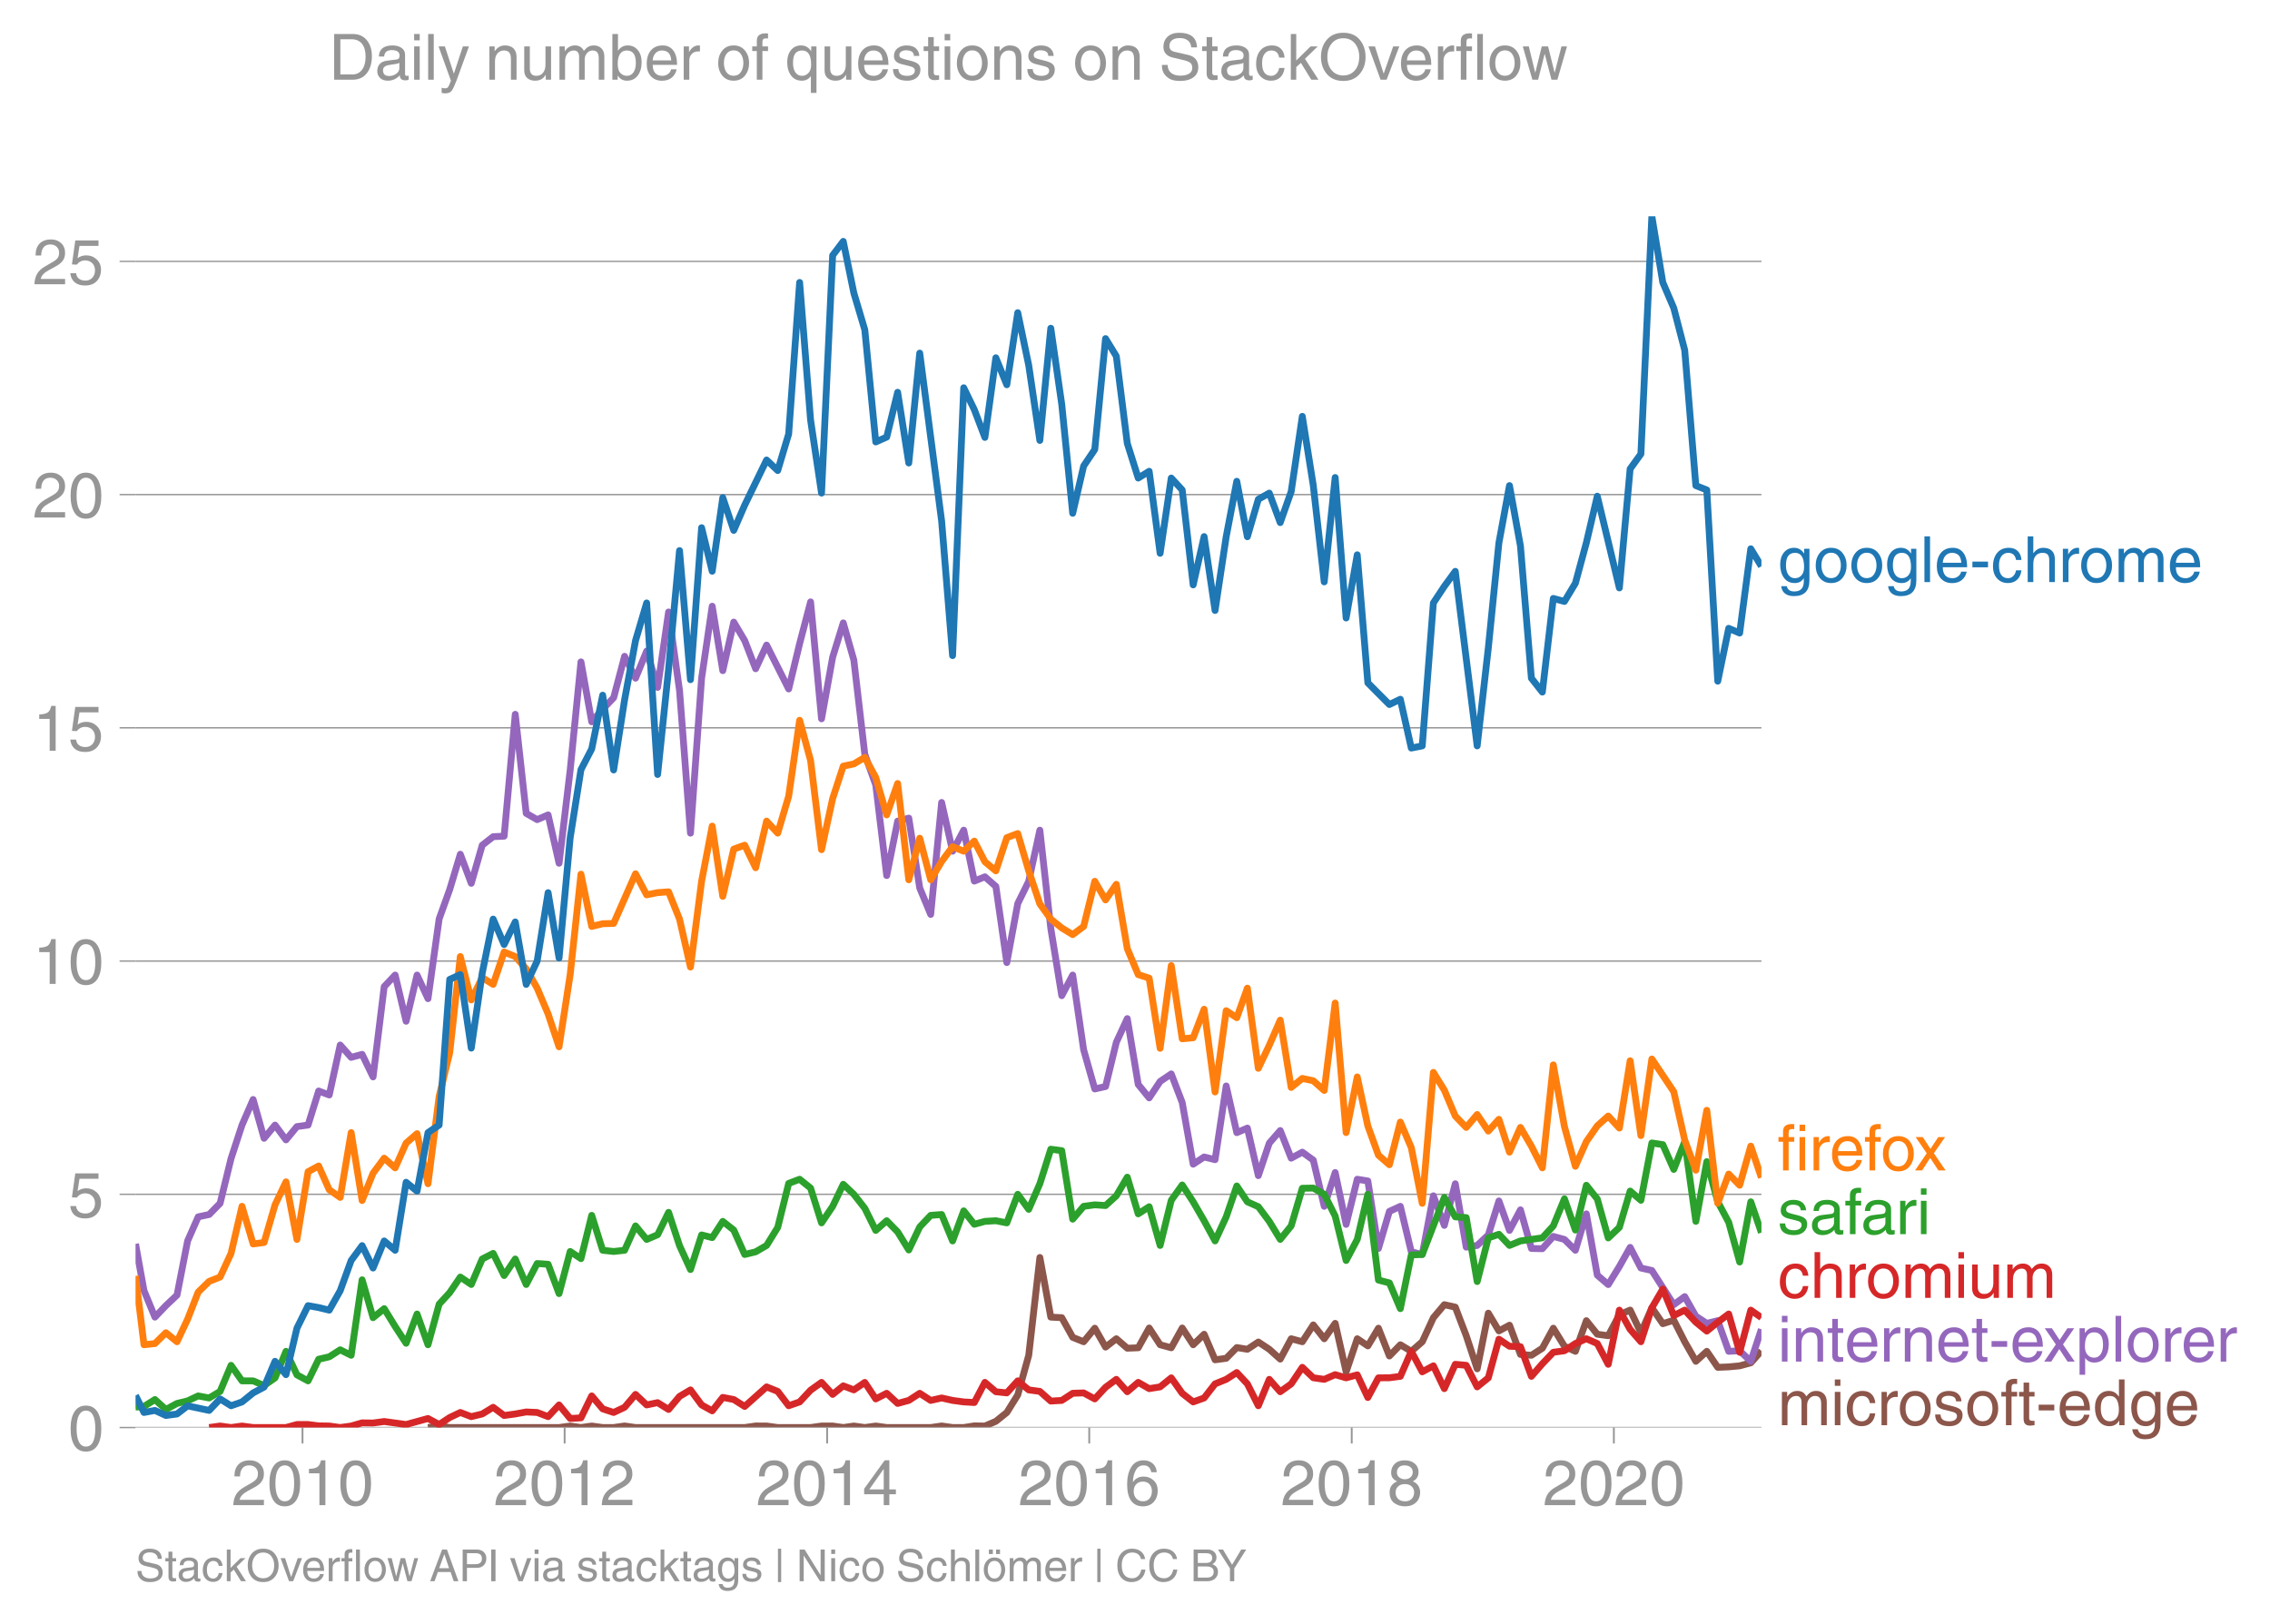 <svg height="475.651" viewBox="0 0 498.595 356.738" width="664.794" xmlns="http://www.w3.org/2000/svg" xmlns:xlink="http://www.w3.org/1999/xlink"><defs><style>*{stroke-linecap:butt;stroke-linejoin:round}</style></defs><g id="figure_1"><path d="M0 356.738h498.595V0H0z" fill="none" id="patch_1"/><g id="axes_1"><path d="M29.77 313.628h357.12V47.516H29.77z" fill="none" id="patch_2"/><path clip-path="url(#p3279dce0ff)" d="M94.01 313.628l2.445-.33 2.326.33h24.016l2.445-.33 2.366.33 2.364-.33 2.408.33h2.405l2.406-.341 2.405.341h23.976l2.406-.341 2.405.01 2.445.331H178.045l2.405-.33h2.445l2.327.33 2.325-.33 2.407.33 2.406-.33 2.405.33h9.663l2.404-.341 2.406.341h2.445l2.326-.366 2.325.036 2.407-1.036 2.406-1.94 2.405-3.868 2.406-8.694 2.445-21.488 2.405 13.102 2.408.121 2.403 4.32 2.406.97 2.445-2.976 2.366 4.15 2.364-1.835 2.408 2.082 2.405-.099 2.406-4.342 2.405 3.68 2.445.662 2.406-4.342 2.407 3.68 2.404-2.313 2.405 5.62 2.445-.33 2.327-2.362 2.325.378 2.407-1.598 2.405 1.598 2.406 2.16 2.405-4.474 2.445.66 2.406-3.702 2.407 3.042 2.404-3.383 2.405 10.656 2.445-7.273 2.327 1.57 2.325-3.885 2.407 6.105 2.406-2.468 2.405 1.443 2.406-2.104 2.445-5.29 2.405-2.854 2.407.54 2.404 6.292 2.406 7.262 2.445-12.231 2.326 3.896 2.325-1.252 2.407 6.425 2.406.187 2.405-1.554 2.406-4.397 2.445 3.968 2.405 1.112 2.408-6.732 2.403 2.975 2.406.33 2.445-4.628 2.366-1.003 2.364 4.97 2.408-5.477 2.405 3.494 2.406-.76 2.405 4.727 2.445 4.297 2.405-2.193 2.408 3.516 2.404-.1 2.405-.23 2.445-.662 2.327-2.621" fill="none" stroke="#8c564b" stroke-linecap="square" stroke-width="1.5" id="line2d_1"/><g id="matplotlib.axis_1"><g id="xtick_1"><g id="line2d_2"><defs><path d="M0 0v3.5" id="m7c43abe2b9" stroke="#969696" stroke-width=".4"/></defs><use x="66.445" xlink:href="#m7c43abe2b9" y="313.628" fill="#969696" stroke="#969696" stroke-width=".4"/></g><g transform="matrix(.14 0 0 -.14 50.874 330.678)" fill="#969696" id="text_1"><defs><path d="M4.39 45.125q0 12.39 6.391 18.781 6.406 6.407 17.938 6.407 9.656 0 15.812-5.86 6.157-5.86 6.157-15.14 0-7.22-3.547-12.188-3.532-4.953-10.422-8.703l-12.11-6.64Q13.922 15.921 12.5 8.296h38.188V0H2.593q.39 9.906 4.297 16.5 3.906 6.594 12.203 11.375l12.593 7.328q5.032 2.89 7.329 5.984 2.297 3.094 2.297 8.516 0 5.375-3.766 9.031-3.75 3.672-10.156 3.672-7.078 0-10.594-4.672-3.516-4.656-3.61-12.609z" id="HelveticaWorld-Regular-50"/><path d="M42.484 34.188q0 14.109-3.734 21.156-3.734 7.062-10.969 7.062-7.078 0-10.89-7.062-3.797-7.047-3.797-21.157 0-13.671 3.75-20.937Q20.609 6 27.78 6q7.235 0 10.969 7 3.734 7.016 3.734 21.188zm9.422 0q0-17.297-6.25-26.704-6.25-9.39-17.875-9.39-12.062 0-18.062 9.734-6 9.75-6 26.36 0 17.03 6.14 26.578 6.157 9.547 17.922 9.547 11.625 0 17.875-9.5t6.25-26.626z" id="HelveticaWorld-Regular-48"/><path d="M35.89 0h-9.374v49.906H10.109v6.985q8.594.28 12.782 2.75Q27.094 62.109 29 70.313h6.89z" id="HelveticaWorld-Regular-49"/></defs><use xlink:href="#HelveticaWorld-Regular-50"/><use x="55.615" xlink:href="#HelveticaWorld-Regular-48"/><use x="111.23" xlink:href="#HelveticaWorld-Regular-49"/><use x="166.846" xlink:href="#HelveticaWorld-Regular-48"/></g></g><g id="xtick_2"><use x="124.019" xlink:href="#m7c43abe2b9" y="313.628" fill="#969696" stroke="#969696" stroke-width=".4" id="line2d_3"/><g transform="matrix(.14 0 0 -.14 108.449 330.678)" fill="#969696" id="text_2"><use xlink:href="#HelveticaWorld-Regular-50"/><use x="55.615" xlink:href="#HelveticaWorld-Regular-48"/><use x="111.23" xlink:href="#HelveticaWorld-Regular-49"/><use x="166.846" xlink:href="#HelveticaWorld-Regular-50"/></g></g><g id="xtick_3"><use x="181.673" xlink:href="#m7c43abe2b9" y="313.628" fill="#969696" stroke="#969696" stroke-width=".4" id="line2d_4"/><g transform="matrix(.14 0 0 -.14 166.102 330.678)" fill="#969696" id="text_3"><defs><path d="M10.594 24.703h22.61v31.89h-.188zM42 17.093V0h-8.797v17.094H2.484v8.593L34.72 70.314H42v-45.61h10.297v-7.61z" id="HelveticaWorld-Regular-52"/></defs><use xlink:href="#HelveticaWorld-Regular-50"/><use x="55.615" xlink:href="#HelveticaWorld-Regular-48"/><use x="111.23" xlink:href="#HelveticaWorld-Regular-49"/><use x="166.846" xlink:href="#HelveticaWorld-Regular-52"/></g></g><g id="xtick_4"><use x="239.247" xlink:href="#m7c43abe2b9" y="313.628" fill="#969696" stroke="#969696" stroke-width=".4" id="line2d_5"/><g transform="matrix(.14 0 0 -.14 223.677 330.678)" fill="#969696" id="text_4"><defs><path d="M14.11 21.578q0-6.875 4.093-11.234Q22.313 6 28.906 6q6.297 0 10.032 4.438 3.734 4.453 3.734 11.687 0 6.297-3.688 10.547-3.687 4.25-10.468 4.25-6.594 0-10.5-4.156-3.907-4.157-3.907-11.188zM41.702 51.61q-.984 5.375-3.984 8.078-3 2.72-8.125 2.72-8.11 0-12.36-7.923-4.25-7.906-4.343-18.109l.203-.188q5.61 8.641 16.687 8.641 8.844 0 15.438-5.86 6.593-5.859 6.593-16.452 0-10.5-6.25-17.47-6.25-6.952-16.843-6.952-12.219 0-18.563 8.687-6.344 8.703-6.344 25.938 0 16.593 6.485 27.093 6.5 10.5 19.484 10.5 8.407 0 14.219-5.015 5.813-5 6.297-13.688z" id="HelveticaWorld-Regular-54"/></defs><use xlink:href="#HelveticaWorld-Regular-50"/><use x="55.615" xlink:href="#HelveticaWorld-Regular-48"/><use x="111.23" xlink:href="#HelveticaWorld-Regular-49"/><use x="166.846" xlink:href="#HelveticaWorld-Regular-54"/></g></g><g id="xtick_5"><use x="296.901" xlink:href="#m7c43abe2b9" y="313.628" fill="#969696" stroke="#969696" stroke-width=".4" id="line2d_6"/><g transform="matrix(.14 0 0 -.14 281.33 330.678)" fill="#969696" id="text_5"><defs><path d="M27.594 40.578q5.422 0 8.953 3.094 3.547 3.11 3.547 8.234 0 4.594-3.407 7.547-3.39 2.953-9.687 2.953-5.61 0-8.672-3.11-3.047-3.093-3.047-7.874 0-5.125 3.813-7.984 3.812-2.86 8.5-2.86zm.093-7.562q-6.78 0-10.64-3.766-3.86-3.766-3.86-9.234 0-6.297 3.907-10.157Q21 6 28.219 6q6.406 0 10.234 3.86 3.828 3.859 3.828 10.265 0 5.469-3.828 9.172-3.828 3.719-10.766 3.719zM49.22 52.203q0-10.594-9.032-14.797 6.204-2.781 8.86-7.36 2.656-4.562 2.656-9.733 0-10.016-6.453-16.125-6.438-6.094-17.375-6.094-9.563 0-16.813 5.25-7.25 5.25-7.25 17.062 0 11.922 11.907 16.907-9.516 3.796-9.516 13.671 0 8.297 5.64 13.813 5.641 5.516 15.641 5.516 10.016 0 15.875-5.204 5.86-5.203 5.86-12.906z" id="HelveticaWorld-Regular-56"/></defs><use xlink:href="#HelveticaWorld-Regular-50"/><use x="55.615" xlink:href="#HelveticaWorld-Regular-48"/><use x="111.23" xlink:href="#HelveticaWorld-Regular-49"/><use x="166.846" xlink:href="#HelveticaWorld-Regular-56"/></g></g><g id="xtick_6"><use x="354.475" xlink:href="#m7c43abe2b9" y="313.628" fill="#969696" stroke="#969696" stroke-width=".4" id="line2d_7"/><g transform="matrix(.14 0 0 -.14 338.905 330.678)" fill="#969696" id="text_6"><use xlink:href="#HelveticaWorld-Regular-50"/><use x="55.615" xlink:href="#HelveticaWorld-Regular-48"/><use x="111.23" xlink:href="#HelveticaWorld-Regular-50"/><use x="166.846" xlink:href="#HelveticaWorld-Regular-48"/></g></g></g><g id="matplotlib.axis_2"><g id="ytick_1"><path clip-path="url(#p3279dce0ff)" d="M29.77 313.628h357.12" fill="none" stroke="#969696" stroke-linecap="square" stroke-width=".3" id="line2d_8"/><g id="line2d_9"><defs><path d="M0 0h-3.5" id="m8cc32788b9" stroke="#969696" stroke-width=".3"/></defs><use x="29.771" xlink:href="#m8cc32788b9" y="313.628" fill="#969696" stroke="#969696" stroke-width=".3"/></g><use xlink:href="#HelveticaWorld-Regular-48" transform="matrix(.14 0 0 -.14 14.985 318.653)" fill="#969696" id="text_7"/></g><g id="ytick_2"><path clip-path="url(#p3279dce0ff)" d="M29.77 262.387h357.12" fill="none" stroke="#969696" stroke-linecap="square" stroke-width=".3" id="line2d_10"/><use x="29.771" xlink:href="#m8cc32788b9" y="262.387" fill="#969696" stroke="#969696" stroke-width=".3" id="line2d_11"/><g transform="matrix(.14 0 0 -.14 14.985 267.412)" fill="#969696" id="text_8"><defs><path d="M14.703 40.922q5.813 4.39 13.625 4.39 9.469 0 16.281-6.296 6.813-6.297 6.813-16.22 0-10.78-6.578-17.796-6.563-7-18.422-7-10.313 0-16.266 5.047Q4.203 8.109 3.22 17.39h9.094q.671-5.672 4.437-8.672 3.766-3 10.453-3 6.485 0 10.64 4.484Q42 14.703 42 21.688q0 7.125-4.36 11.421-4.343 4.297-11.218 4.297-7.813 0-13.047-6.687l-7.563.39 5.266 37.594h36.438v-8.5H17.672z" id="HelveticaWorld-Regular-53"/></defs><use xlink:href="#HelveticaWorld-Regular-53"/></g></g><g id="ytick_3"><path clip-path="url(#p3279dce0ff)" d="M29.77 211.146h357.12" fill="none" stroke="#969696" stroke-linecap="square" stroke-width=".3" id="line2d_12"/><use x="29.771" xlink:href="#m8cc32788b9" y="211.146" fill="#969696" stroke="#969696" stroke-width=".3" id="line2d_13"/><g transform="matrix(.14 0 0 -.14 7.2 216.17)" fill="#969696" id="text_9"><use xlink:href="#HelveticaWorld-Regular-49"/><use x="55.615" xlink:href="#HelveticaWorld-Regular-48"/></g></g><g id="ytick_4"><path clip-path="url(#p3279dce0ff)" d="M29.77 159.905h357.12" fill="none" stroke="#969696" stroke-linecap="square" stroke-width=".3" id="line2d_14"/><use x="29.771" xlink:href="#m8cc32788b9" y="159.905" fill="#969696" stroke="#969696" stroke-width=".3" id="line2d_15"/><g transform="matrix(.14 0 0 -.14 7.2 164.93)" fill="#969696" id="text_10"><use xlink:href="#HelveticaWorld-Regular-49"/><use x="55.615" xlink:href="#HelveticaWorld-Regular-53"/></g></g><g id="ytick_5"><path clip-path="url(#p3279dce0ff)" d="M29.77 108.664h357.12" fill="none" stroke="#969696" stroke-linecap="square" stroke-width=".3" id="line2d_16"/><use x="29.771" xlink:href="#m8cc32788b9" y="108.664" fill="#969696" stroke="#969696" stroke-width=".3" id="line2d_17"/><g transform="matrix(.14 0 0 -.14 7.2 113.689)" fill="#969696" id="text_11"><use xlink:href="#HelveticaWorld-Regular-50"/><use x="55.615" xlink:href="#HelveticaWorld-Regular-48"/></g></g><g id="ytick_6"><path clip-path="url(#p3279dce0ff)" d="M29.77 57.423h357.12" fill="none" stroke="#969696" stroke-linecap="square" stroke-width=".3" id="line2d_18"/><use x="29.771" xlink:href="#m8cc32788b9" y="57.423" fill="#969696" stroke="#969696" stroke-width=".3" id="line2d_19"/><g transform="matrix(.14 0 0 -.14 7.2 62.448)" fill="#969696" id="text_12"><use xlink:href="#HelveticaWorld-Regular-50"/><use x="55.615" xlink:href="#HelveticaWorld-Regular-53"/></g></g></g><path clip-path="url(#p3279dce0ff)" d="M29.77 273.276l1.856 10.269 2.404 5.83 2.405-2.524 2.445-2.314 2.327-11.902 2.325-5.289 2.407-.518 2.405-2.457 2.406-9.84 2.405-7.35 2.445-5.62 2.406 8.528 2.407-2.909 2.404 3.25 2.405-2.92 2.445-.33 2.327-7.485 2.325.873 2.407-10.975 2.406 2.71 2.405-.66 2.406 4.958 2.445-19.835 2.405-2.545L89.2 224.37l2.404-10.15 2.406 5.19 2.445-17.52 2.326-6.482 2.325-7.734 2.407 6.392 2.406-8.375 2.405-1.873 2.406-.11 2.445-26.778 2.405 21.763 2.408 1.378 2.403-1.036 2.406 10.623 2.445-20.497 2.366-23.745 2.364 13.167 2.408-2.777 2.405-2.513 2.406-9.102 2.405 4.805 2.445-5.951 2.406 7.978 2.407-16.573 2.404 17.256 2.405 31.34 2.445-34.05 2.327-15.81 2.325 14.157 2.407-10.667 2.405 4.055 2.406 6.193 2.405-5.201 4.85 9.642 2.408-9.973 2.404-9.157 2.405 25.686 2.445-13.554 2.327-7.52 2.325 8.182 2.407 20.683 2.406 6.755 2.405 19.89 2.406-11.956 2.445-.66 2.405 15.35 2.407 5.807 2.404-24.596 2.406 10.711 2.445-4.628 2.326 11.193 2.325-.945 2.407 2.116 2.406 16.728 2.405-12.97 2.406-4.882 2.445-11.24 2.405 21.587 2.408 14.778 2.403-4.53 2.406 16.43 2.445 8.596 2.366-.536 2.364-9.712 2.408-5.212 2.405 14.468 2.406 2.954 2.405-3.615 2.445-1.653 2.406 6.292 2.407 13.543 2.404-1.586 2.405.595 2.445-16.2 2.327 10.26 2.325-1.003 2.407 10.447 2.405-7.14 2.406-2.767 2.405 6.072 2.445-1.322 2.406 1.74 2.407 10.16 2.404-7.426 2.405 11.394 2.445-9.918 2.327.378 2.325 14.83 2.407-8.144 2.406-1.113 2.405 9.995 2.406.584 2.445-12.893 2.405 6.501 2.407-9.146 2.404 13.929 2.406-.375 2.445-2.314 2.326-7.462 2.325 6.47 2.407-4.518 2.406 8.485 2.405.055 2.406-2.7 2.445.662 2.405 2.38 2.408-8 2.403 13.466 2.406 2.071 2.445-3.967 2.366-4.206 2.364 4.537 2.408.54 4.81 7.515 2.406-1.774 2.445 4.298 2.405 1.576 2.408-.584 2.404 6.732 2.405-.12 2.445 2.313 2.327-7.048h0" fill="none" stroke="#9467bd" stroke-linecap="square" stroke-width="1.5" id="line2d_20"/><path clip-path="url(#p3279dce0ff)" d="M45.939 313.628l2.405-.33 2.406.33 2.405-.33 2.445.33h7.217l2.405-.66h2.445l2.327.294 2.325.036 2.407.33 2.406-.33 2.405-.695 2.406.033 2.445-.33 4.812.661 4.81-1.322 2.445 1.322 2.326-1.535 2.325-1.11 2.407.915 2.406-.584 2.405-1.466 2.406 1.797 2.445-.331 2.405-.44 2.408.11 2.403.914 2.406-2.568 2.445 2.976 2.366-.137 2.364-4.822 2.408 2.843 2.405.793 2.406-1.135 2.405-2.832 2.445 2.314 2.406-.506 2.407 1.498 2.404-2.865 2.405-1.432 2.445 3.305 2.327 1.3 2.325-2.953 2.407.463 2.405 1.521 4.811-4.298 2.445.992 2.406 3.152 2.407-.838 2.404-2.578 2.405-1.72 2.445 2.645 2.327-1.877 2.325.886 2.407-1.642 2.406 3.625 2.405-1.234 2.406 2.226 2.445-.661 2.405-1.565 2.407 1.565 2.404-.54 2.406.54 2.445.33 2.326.13 2.325-4.427 2.407 2.06 2.406.254 2.405-2.645 2.406 1.984 2.445.33 2.405 2.127 2.408-.143 2.403-1.565 2.406-.088 2.445 1.322 2.366-2.553 2.364-1.745 2.408 2.722 2.405-2.06 2.406 1.377 2.405-.386 2.445-1.983 2.406 3.394 2.407 1.895 2.404-.87 2.405-3.097 2.445-.992 2.327-1.499 2.325 2.491 2.407 4.805 2.405-5.797 2.406 2.722 2.405-1.73 2.445-3.636 2.406 2.292 2.407.352 2.404-1.035 2.405.705 2.445-.661 2.327 4.982 2.325-4.321 2.407-.022 2.406-.309 2.405-5.499 2.406 4.508 2.445-1.323 2.405 5.014 2.407-5.344 2.404.22 2.406 4.738 2.445-1.983 2.326-8.49 2.325 1.548 2.407.088 2.406 6.523 2.405-2.766 2.406-2.523 2.445-.33 2.405-1.588 2.408-1.057 2.403 1.057 2.406 4.563 2.445-11.902 2.366 4.23 2.364 2.713 2.408-7.46 2.405-4.11 2.406 5.818 2.405-1.19 2.445 2.644 2.405 1.962 2.408-1.962 2.404-1.796 2.405 8.408 2.445-9.257 2.327 1.63h0" fill="none" stroke="#d62728" stroke-linecap="square" stroke-width="1.5" id="line2d_21"/><g transform="matrix(.14 0 0 -.14 390.462 127.886)" fill="#1f77b4" id="text_13"><defs><path d="M12.984 26.313q0-9.61 3.813-14.907Q20.609 6.11 27.094 6.11q6.312 0 10.312 4.579 4 4.593 4 13 0 11.03-3.5 16.625-3.484 5.593-10.61 5.593-7.171 0-10.75-4.765-3.562-4.766-3.562-14.828zM49.812 2.983q0-12.609-6.062-18.797-6.047-6.203-18.266-6.203-8.78 0-13.984 4.047Q6.297-13.922 5.516-6.39h8.796q.672-3.812 3.532-6.062 2.86-2.25 8.281-2.25 7.375 0 11.125 3.969 3.766 3.953 3.766 12.828v3.719h-.188q-4.937-7.329-13.922-7.329-11.187 0-17.093 8.25-5.907 8.25-5.907 20.953 0 11.625 5.953 18.875 5.97 7.25 15.829 7.25 9.906 0 15.625-8.89h.187v7.375h8.313z" id="HelveticaWorld-Regular-103"/><path d="M12.703 26.219q0-8.735 3.953-14.375 3.953-5.64 11.219-5.64 7.531 0 11.438 5.905 3.906 5.907 3.906 14.11 0 8.297-3.907 14.078-3.906 5.797-11.437 5.797-6.969 0-11.078-5.453-4.094-5.438-4.094-14.422zm-8.984 0q0 11.672 6.484 19.625 6.5 7.968 17.672 7.968 11.438 0 17.875-8.062 6.453-8.047 6.453-19.531 0-11.516-6.406-19.625-6.39-8.11-17.922-8.11-11.078 0-17.625 7.86-6.531 7.86-6.531 19.875z" id="HelveticaWorld-Regular-111"/><path d="M15.375 0H6.594v71.781h8.781z" id="HelveticaWorld-Regular-108"/><path d="M42.484 30.328q-.687 8.485-4.5 12.031-3.797 3.547-10.109 3.547-6.39 0-10.328-4.5-3.922-4.484-4.172-11.078zm8.391-13.922q-1.453-8.11-7.953-13.422-5.719-4.5-15.047-4.593-10.984.093-17.438 7.203Q4 12.704 4 24.704q0 13.78 6.64 21.437 6.641 7.672 18.47 7.672 10.593 0 16.546-7.922 5.953-7.907 5.953-22.594H13.375q0-8.203 3.813-12.703Q21 6.109 28.608 6.109q5.375 0 9.235 3.235 3.86 3.25 4.25 7.062z" id="HelveticaWorld-Regular-101"/><path d="M28.906 23.188H4.391v8.984h24.515z" id="HelveticaWorld-Regular-45"/><path d="M39.594 34.719q-1.89 11.187-12.39 11.187-6.5 0-10.454-5.203-3.953-5.203-3.953-14.484 0-10.11 3.656-15.11 3.672-5 10.64-5 4.688 0 8.11 3.438 3.422 3.437 4.39 8.953h8.5q-1.312-9.703-6.859-14.86-5.547-5.156-14.328-5.156-10.297 0-16.89 7.047-6.594 7.063-6.594 19.172 0 13.281 6.594 21.188 6.593 7.922 18.5 7.922 8.687 0 13.843-5.204 5.157-5.203 5.735-13.89z" id="HelveticaWorld-Regular-99"/><path d="M49.219 0h-8.844v34.188q0 6.296-2.438 9-2.437 2.718-7.953 2.718-6.797 0-10.703-4.406-3.906-4.39-3.906-12.984V0H6.594v71.781h8.781V45.312h.203q6 8.5 15.328 8.5 8.594 0 13.453-4.5 4.86-4.484 4.86-13.718z" id="HelveticaWorld-Regular-104"/><path d="M15.375 0H6.594v52.297h8.297v-8.688h.203q5.703 10.203 14.687 10.203 1.422 0 2.297-.296V44.39h-3.266q-5.906 0-9.671-4.016-3.766-4-3.766-9.953z" id="HelveticaWorld-Regular-114"/><path d="M6.594 52.297h8.297v-7.375h.203q5.906 8.89 15.812 8.89 9.813 0 13.922-8.5 3.75 4.594 7.266 6.547 3.515 1.953 8.703 1.953 6.781 0 11.484-4.453Q77 44.922 77 36.187V0h-8.781v33.797q0 6.094-2.297 9.094-2.297 3.015-7.422 3.015-5.172 0-8.75-4.203-3.563-4.203-3.563-9.812V0h-8.78v36.188q0 4.53-2.11 7.124-2.094 2.594-6.094 2.594-6.297 0-10.062-4.687-3.766-4.688-3.766-12.703V0H6.594z" id="HelveticaWorld-Regular-109"/></defs><use xlink:href="#HelveticaWorld-Regular-103"/><use x="55.908" xlink:href="#HelveticaWorld-Regular-111"/><use x="111.816" xlink:href="#HelveticaWorld-Regular-111"/><use x="167.725" xlink:href="#HelveticaWorld-Regular-103"/><use x="223.633" xlink:href="#HelveticaWorld-Regular-108"/><use x="245.654" xlink:href="#HelveticaWorld-Regular-101"/><use x="301.074" xlink:href="#HelveticaWorld-Regular-45"/><use x="334.375" xlink:href="#HelveticaWorld-Regular-99"/><use x="385.645" xlink:href="#HelveticaWorld-Regular-104"/><use x="440.82" xlink:href="#HelveticaWorld-Regular-114"/><use x="472.389" xlink:href="#HelveticaWorld-Regular-111"/><use x="528.297" xlink:href="#HelveticaWorld-Regular-109"/><use x="611.305" xlink:href="#HelveticaWorld-Regular-101"/></g><g transform="matrix(.14 0 0 -.14 390.462 257.141)" fill="#ff7f0e" id="text_14"><defs><path d="M17.188 45.016V0H8.405v45.016H1.22v7.28h7.187v8.985q0 5.907 3.578 8.703 3.594 2.813 10.032 2.813 2.203 0 3.968-.188v-7.906q-1.562.188-3.578.188-2.922 0-4.078-1.438-1.14-1.437-1.14-4.656v-6.5h8.796v-7.281z" id="HelveticaWorld-Regular-102"/><path d="M6.594 61.813v9.968h8.781v-9.969zM15.375 0H6.594v52.297h8.781z" id="HelveticaWorld-Regular-105"/><path d="M49.031 0H37.703l-12.89 19.672L12.203 0H1.125l18.266 26.906L2 52.296h11.188l12.109-18.405L37.5 52.297h10.688l-17.579-25.39z" id="HelveticaWorld-Regular-120"/></defs><use xlink:href="#HelveticaWorld-Regular-102"/><use x="27.686" xlink:href="#HelveticaWorld-Regular-105"/><use x="49.707" xlink:href="#HelveticaWorld-Regular-114"/><use x="81.275" xlink:href="#HelveticaWorld-Regular-101"/><use x="135.695" xlink:href="#HelveticaWorld-Regular-102"/><use x="161.381" xlink:href="#HelveticaWorld-Regular-111"/><use x="214.414" xlink:href="#HelveticaWorld-Regular-120"/></g><g transform="matrix(.14 0 0 -.14 390.462 271.141)" fill="#2ca02c" id="text_15"><defs><path d="M36.078 37.406q-.187 4.688-3.344 6.735-3.14 2.047-9.047 2.047-4.296 0-7.359-1.907-3.047-1.89-3.047-5.468 0-2.829 1.797-4.172 1.813-1.344 7.828-2.86l8.688-2.187q7.906-2 11.297-5.11 3.406-3.093 3.406-8.656 0-7.719-5.64-12.531-5.641-4.813-15.063-4.813-11 0-16.64 4.563-5.626 4.578-5.735 13.75h8.5q.203-5.422 3.594-8.063 3.39-2.625 10.171-2.625 5.516 0 8.766 2.188 3.25 2.203 3.25 6.11 0 2.78-2.11 4.437-2.093 1.672-8.296 3.078l-10.203 2.5q-6.203 1.562-9.157 4.656-2.953 3.094-2.953 8.031 0 7.72 5.516 12.203 5.531 4.5 14.406 4.5 9.485 0 14.531-4.624 5.047-4.61 5.344-11.782z" id="HelveticaWorld-Regular-115"/><path d="M38.375 26.703q-.969-1.015-3.828-1.656-2.86-.625-10.672-1.656-5.766-.688-8.469-2.844-2.703-2.14-2.703-5.656 0-4.297 2.281-6.688 2.297-2.39 7.329-2.39 6.296 0 11.171 3.578 4.891 3.593 4.891 8.718zM6.203 36.375q.297 8.844 5.734 13.14 5.454 4.297 15.844 4.297 8.297 0 13.907-3.765 5.624-3.75 5.624-10.844V9.078Q47.313 6 50.094 6q1.125 0 2.89.39V0Q50.594-.984 48-.984q-4.5 0-6.703 1.921-2.188 1.938-2.281 6.047-7.516-8.5-18.891-8.5-7.422 0-11.922 4.204Q3.72 6.89 3.72 13.624q0 6.89 3.906 11.125Q11.531 29 19 29.89l15.516 1.891q4.203.64 4.203 6.203 0 4.11-3.047 6.297-3.047 2.203-9.25 2.203-5.516 0-8.485-2.437-2.953-2.438-3.53-7.672z" id="HelveticaWorld-Regular-97"/></defs><use xlink:href="#HelveticaWorld-Regular-115"/><use x="50" xlink:href="#HelveticaWorld-Regular-97"/><use x="104.932" xlink:href="#HelveticaWorld-Regular-102"/><use x="130.617" xlink:href="#HelveticaWorld-Regular-97"/><use x="185.549" xlink:href="#HelveticaWorld-Regular-114"/><use x="218.117" xlink:href="#HelveticaWorld-Regular-105"/></g><g transform="matrix(.14 0 0 -.14 390.462 285.141)" fill="#d62728" id="text_16"><defs><path d="M6.11 52.297h8.78V17.578q0-5.765 2.61-8.625Q20.125 6.11 25 6.11q6.781 0 10.594 4.797 3.812 4.813 3.812 12.578v28.813h8.782V0H39.89v7.625l-.188.188q-4.984-9.329-16.61-9.329-7.515 0-12.25 4.094Q6.11 6.688 6.11 14.703z" id="HelveticaWorld-Regular-117"/></defs><use xlink:href="#HelveticaWorld-Regular-99"/><use x="51.27" xlink:href="#HelveticaWorld-Regular-104"/><use x="106.445" xlink:href="#HelveticaWorld-Regular-114"/><use x="138.014" xlink:href="#HelveticaWorld-Regular-111"/><use x="193.922" xlink:href="#HelveticaWorld-Regular-109"/><use x="276.93" xlink:href="#HelveticaWorld-Regular-105"/><use x="298.951" xlink:href="#HelveticaWorld-Regular-117"/><use x="353.736" xlink:href="#HelveticaWorld-Regular-109"/></g><g transform="matrix(.14 0 0 -.14 390.462 299.141)" fill="#9467bd" id="text_17"><defs><path d="M49.219 0h-8.844v32.172q0 7.422-2.594 10.578-2.578 3.156-8.578 3.156-5.906 0-9.875-4.5-3.953-4.484-3.953-12.89V0H6.594v52.297h8.297v-7.375h.203q6.203 8.89 15.812 8.89 8.89 0 13.594-4.718 4.719-4.703 4.719-13.5z" id="HelveticaWorld-Regular-110"/><path d="M17.188 45.016V10.984q0-2 1.093-3.046 1.11-1.047 3.938-1.047h3.375V0Q20.797-.688 19-.688q-5.516 0-8.063 2.641-2.53 2.64-2.53 8.547v34.516H1.311v7.28h7.094v14.595h8.781V52.297h8.407v-7.281z" id="HelveticaWorld-Regular-116"/><path d="M14.984 23.688q0-8.407 4.094-13 4.11-4.579 10.219-4.579 6.687 0 10.39 5.438 3.72 5.453 3.72 14.765 0 10.22-3.563 14.907-3.563 4.687-10.735 4.687-6.984 0-10.562-5.5-3.563-5.5-3.563-16.718zm-8.39 28.609h8.297v-7.375h.203q5.61 8.89 15.625 8.89 10.11 0 15.937-7.359 5.828-7.344 5.828-18.766 0-12.796-5.953-21Q40.578-1.515 29.5-1.515q-9.094 0-13.922 7.032h-.203v-26.22H6.594z" id="HelveticaWorld-Regular-112"/></defs><use xlink:href="#HelveticaWorld-Regular-105"/><use x="22.021" xlink:href="#HelveticaWorld-Regular-110"/><use x="77.197" xlink:href="#HelveticaWorld-Regular-116"/><use x="104.883" xlink:href="#HelveticaWorld-Regular-101"/><use x="160.303" xlink:href="#HelveticaWorld-Regular-114"/><use x="192.871" xlink:href="#HelveticaWorld-Regular-110"/><use x="248.047" xlink:href="#HelveticaWorld-Regular-101"/><use x="303.467" xlink:href="#HelveticaWorld-Regular-116"/><use x="331.152" xlink:href="#HelveticaWorld-Regular-45"/><use x="364.453" xlink:href="#HelveticaWorld-Regular-101"/><use x="416.998" xlink:href="#HelveticaWorld-Regular-120"/><use x="466.998" xlink:href="#HelveticaWorld-Regular-112"/><use x="523.492" xlink:href="#HelveticaWorld-Regular-108"/><use x="545.514" xlink:href="#HelveticaWorld-Regular-111"/><use x="601.422" xlink:href="#HelveticaWorld-Regular-114"/><use x="632.99" xlink:href="#HelveticaWorld-Regular-101"/><use x="688.41" xlink:href="#HelveticaWorld-Regular-114"/></g><g transform="matrix(.14 0 0 -.14 390.462 313.12)" fill="#8c564b" id="text_18"><defs><path d="M13.094 26.313q0-9.704 3.844-14.954 3.859-5.25 10.265-5.25 6.094 0 10.188 4.485 4.109 4.5 4.109 13.094 0 11.03-3.5 16.625-3.484 5.593-10.61 5.593-6.78 0-10.546-4.453-3.75-4.437-3.75-15.14zM50.39 0h-8.297v7.172h-.203q-4.97-8.688-15.078-8.688-10.891 0-16.86 8.297Q4 15.094 4 27.688q0 11.625 5.906 18.875 5.922 7.25 15.875 7.25 9.813 0 15.625-8.891l.203.594V71.78h8.782z" id="HelveticaWorld-Regular-100"/></defs><use xlink:href="#HelveticaWorld-Regular-109"/><use x="83.008" xlink:href="#HelveticaWorld-Regular-105"/><use x="105.029" xlink:href="#HelveticaWorld-Regular-99"/><use x="156.299" xlink:href="#HelveticaWorld-Regular-114"/><use x="187.867" xlink:href="#HelveticaWorld-Regular-111"/><use x="243.775" xlink:href="#HelveticaWorld-Regular-115"/><use x="293.775" xlink:href="#HelveticaWorld-Regular-111"/><use x="349.684" xlink:href="#HelveticaWorld-Regular-102"/><use x="377.369" xlink:href="#HelveticaWorld-Regular-116"/><use x="405.055" xlink:href="#HelveticaWorld-Regular-45"/><use x="438.355" xlink:href="#HelveticaWorld-Regular-101"/><use x="493.775" xlink:href="#HelveticaWorld-Regular-100"/><use x="550.758" xlink:href="#HelveticaWorld-Regular-103"/><use x="606.666" xlink:href="#HelveticaWorld-Regular-101"/></g><g transform="matrix(.097 0 0 -.097 29.77 347.399)" fill="#969696" id="text_19"><defs><path d="M50.39 50.781q-.296 6.844-5.109 10.719-4.797 3.875-12.656 3.875-7.922 0-12.172-3.25-4.234-3.234-4.234-9.344 0-3.265 1.843-5.61 1.86-2.343 6.641-3.468l20.516-4.687q8.297-1.813 12.297-6.875 4.015-5.047 4.015-12.313 0-10.64-7.812-16.187-7.813-5.547-20.313-5.547-9.531 0-15.031 2.437-5.484 2.453-9.734 7.766-4.25 5.328-4.25 14.89h9.093q0-8 5.313-12.406 5.328-4.39 14.5-4.39 8.89 0 13.844 3.156 4.953 3.156 4.953 8.953 0 5.281-2.953 7.89Q46.188 29 37.594 31l-15.469 3.625q-7.719 1.75-11.531 6.125Q6.78 45.125 6.78 51.516q0 9.672 6.516 15.922 6.531 6.25 18.203 6.25 13.172 0 20.328-5.5 7.156-5.485 7.688-17.407z" id="HelveticaWorld-Regular-83"/><path d="M50 0H38.719L22.406 26.422l-7.312-6.594V0h-8.5v71.781h8.5v-41.61l22.5 22.126H48.78L28.813 32.813z" id="HelveticaWorld-Regular-107"/><path d="M63.922 35.89q0 12.594-6.672 20.891-6.656 8.313-18.328 8.313-11.531 0-18.266-8.313-6.734-8.297-6.734-20.89 0-12.985 6.828-21.094 6.844-8.11 18.172-8.11 11.078 0 18.031 7.907 6.969 7.922 6.969 21.297zm9.953 0q0-16.062-9.281-26.937-9.266-10.86-25.672-10.86-16.516 0-25.766 10.86-9.25 10.875-9.25 26.938 0 16.109 9.25 26.953 9.25 10.843 25.766 10.843 16.89 0 25.922-11.046 9.031-11.032 9.031-26.75z" id="HelveticaWorld-Regular-79"/><path d="M39.406 52.297h9.625L29.11 0h-9.437L.594 52.297h10.203L24.422 9.719h.187z" id="HelveticaWorld-Regular-118"/><path d="M25.594 0h-8.985L1.516 52.297h9.468L21 11.187h.188l10.109 41.11h9.922l10.203-41.11h.187l10.594 41.11h8.703L55.812 0h-9.234L35.984 40.484h-.187z" id="HelveticaWorld-Regular-119"/><path d="M44 29.5L33.406 61.078h-.203L21.687 29.5zm-25.297-8.594L11.188 0h-9.97l27 71.781h10.985L65.187 0H54.594l-7.078 20.906z" id="HelveticaWorld-Regular-65"/><path d="M17.828 38.625H37.11q7.282 0 10.938 3.188 3.656 3.203 3.656 9.703 0 5.812-3.516 8.89-3.515 3.078-10.687 3.078H17.828zm0-38.625H8.11v71.781h32.266q9.625 0 15.484-5.594 5.86-5.593 5.86-14.578 0-9.328-5.672-15.312-5.656-5.969-15.672-5.969H17.828z" id="HelveticaWorld-Regular-80"/><path d="M17.828 0H8.11v71.781h9.72z" id="HelveticaWorld-Regular-73"/><path d="M9.422 73.688h7.281V-1.906H9.422z" id="HelveticaWorld-Regular-124"/><path d="M55.61 71.781h9.374V0h-10.78L17.577 58.016h-.187V0H8.109v71.781h11.375l35.938-57.969h.187z" id="HelveticaWorld-Regular-78"/><path d="M12.703 26.219q0-8.735 3.953-14.375 3.953-5.64 11.219-5.64 7.531 0 11.438 5.905 3.906 5.907 3.906 14.11 0 8.297-3.907 14.078-3.906 5.797-11.437 5.797-6.969 0-11.078-5.453-4.094-5.438-4.094-14.422zm-8.984 0q0 11.672 6.484 19.625 6.5 7.968 17.672 7.968 11.438 0 17.875-8.062 6.453-8.047 6.453-19.531 0-11.516-6.406-19.625-6.39-8.11-17.922-8.11-11.078 0-17.625 7.86-6.531 7.86-6.531 19.875zm36.734 35.406H31.47v10.156h8.984zm-16.219 0H15.25v10.156h8.984z" id="HelveticaWorld-Regular-246"/><path d="M58.016 50.203q-1.625 7.313-6.782 11.094-5.14 3.797-13.343 3.797-10.594 0-17.047-7.703-6.438-7.688-6.438-20.766 0-15.14 6.094-22.547 6.11-7.39 17.688-7.39 7.609 0 13.093 5.046 5.5 5.063 7.407 14.688h9.421Q66.22 12.594 57.625 5.344t-20.906-7.25q-14.703 0-23.516 10.11Q4.391 18.311 4.391 36.28q0 17.328 9.203 27.36 9.203 10.047 24.297 10.047 12.5 0 20.265-6.454 7.766-6.437 9.235-17.03z" id="HelveticaWorld-Regular-67"/><path d="M8.11 71.781h31.484q9.281 0 14.797-5.031 5.515-5.031 5.515-13.031 0-4.844-2.422-8.828-2.406-3.97-7.187-6.172 6.687-2.532 9.828-6.735 3.156-4.203 3.156-10.797 0-9.265-6.687-15.234Q49.906 0 38.922 0H8.109zm9.562-63.484h20.703q7.625 0 11.422 3.531 3.812 3.547 3.812 9.563 0 6.093-4.25 9.093Q45.125 33.5 36.812 33.5h-19.14zm0 33.11h17.625q7.719 0 11.312 2.796 3.594 2.813 3.594 8.781 0 5.125-3.406 7.813-3.39 2.687-11.39 2.687H17.671z" id="HelveticaWorld-Regular-66"/><path d="M37.313 0h-9.72v28.906L.485 71.781h11.329l20.609-34.469 20.562 34.47h11.422L37.312 28.905z" id="HelveticaWorld-Regular-89"/></defs><use xlink:href="#HelveticaWorld-Regular-83"/><use x="66.211" xlink:href="#HelveticaWorld-Regular-116"/><use x="93.896" xlink:href="#HelveticaWorld-Regular-97"/><use x="148.828" xlink:href="#HelveticaWorld-Regular-99"/><use x="200.098" xlink:href="#HelveticaWorld-Regular-107"/><use x="250.098" xlink:href="#HelveticaWorld-Regular-79"/><use x="327.881" xlink:href="#HelveticaWorld-Regular-118"/><use x="375.49" xlink:href="#HelveticaWorld-Regular-101"/><use x="430.91" xlink:href="#HelveticaWorld-Regular-114"/><use x="464.979" xlink:href="#HelveticaWorld-Regular-102"/><use x="492.664" xlink:href="#HelveticaWorld-Regular-108"/><use x="514.686" xlink:href="#HelveticaWorld-Regular-111"/><use x="569.094" xlink:href="#HelveticaWorld-Regular-119"/><use x="641.506" xlink:href="#HelveticaWorld-Regular-32"/><use x="665.92" xlink:href="#HelveticaWorld-Regular-65"/><use x="732.619" xlink:href="#HelveticaWorld-Regular-80"/><use x="797.268" xlink:href="#HelveticaWorld-Regular-73"/><use x="823.049" xlink:href="#HelveticaWorld-Regular-32"/><use x="847.463" xlink:href="#HelveticaWorld-Regular-118"/><use x="897.072" xlink:href="#HelveticaWorld-Regular-105"/><use x="919.094" xlink:href="#HelveticaWorld-Regular-97"/><use x="974.025" xlink:href="#HelveticaWorld-Regular-32"/><use x="998.439" xlink:href="#HelveticaWorld-Regular-115"/><use x="1048.439" xlink:href="#HelveticaWorld-Regular-116"/><use x="1076.125" xlink:href="#HelveticaWorld-Regular-97"/><use x="1131.057" xlink:href="#HelveticaWorld-Regular-99"/><use x="1182.326" xlink:href="#HelveticaWorld-Regular-107"/><use x="1232.326" xlink:href="#HelveticaWorld-Regular-116"/><use x="1260.012" xlink:href="#HelveticaWorld-Regular-97"/><use x="1314.943" xlink:href="#HelveticaWorld-Regular-103"/><use x="1370.852" xlink:href="#HelveticaWorld-Regular-115"/><use x="1420.852" xlink:href="#HelveticaWorld-Regular-32"/><use x="1445.266" xlink:href="#HelveticaWorld-Regular-124"/><use x="1471.242" xlink:href="#HelveticaWorld-Regular-32"/><use x="1495.656" xlink:href="#HelveticaWorld-Regular-78"/><use x="1568.752" xlink:href="#HelveticaWorld-Regular-105"/><use x="1590.773" xlink:href="#HelveticaWorld-Regular-99"/><use x="1642.043" xlink:href="#HelveticaWorld-Regular-111"/><use x="1697.951" xlink:href="#HelveticaWorld-Regular-32"/><use x="1722.365" xlink:href="#HelveticaWorld-Regular-83"/><use x="1788.576" xlink:href="#HelveticaWorld-Regular-99"/><use x="1839.846" xlink:href="#HelveticaWorld-Regular-104"/><use x="1895.021" xlink:href="#HelveticaWorld-Regular-108"/><use x="1917.043" xlink:href="#HelveticaWorld-Regular-246"/><use x="1972.951" xlink:href="#HelveticaWorld-Regular-109"/><use x="2055.959" xlink:href="#HelveticaWorld-Regular-101"/><use x="2111.379" xlink:href="#HelveticaWorld-Regular-114"/><use x="2143.947" xlink:href="#HelveticaWorld-Regular-32"/><use x="2168.361" xlink:href="#HelveticaWorld-Regular-124"/><use x="2194.338" xlink:href="#HelveticaWorld-Regular-32"/><use x="2218.752" xlink:href="#HelveticaWorld-Regular-67"/><use x="2291.066" xlink:href="#HelveticaWorld-Regular-67"/><use x="2363.381" xlink:href="#HelveticaWorld-Regular-32"/><use x="2387.795" xlink:href="#HelveticaWorld-Regular-66"/><use x="2450.607" xlink:href="#HelveticaWorld-Regular-89"/></g><g transform="matrix(.14 0 0 -.14 72.264 17.516)" fill="#969696" id="text_20"><defs><path d="M17.828 8.297h18.797q9.766 0 15.281 7.5 5.516 7.5 5.516 20.484 0 12.844-5.563 19.969-5.562 7.125-16.062 7.234H17.828zM8.11 71.78h29.094q14.11 0 22.094-9.703 7.984-9.687 7.984-25.156 0-16.61-7.984-26.766Q51.313 0 36.813 0H8.108z" id="HelveticaWorld-Regular-68"/><path d="M39.016 52.297h9.562L29.891.984q-.5-1.375-.985-2.593-4.25-11.329-7.328-15.547-3.078-4.235-9.953-4.235-3.61 0-5.906.782v8.015q2.484-.89 5.468-.89 3.22 0 4.704 2.03 1.5 2.032 4.421 9.938L.875 52.297h9.922L24.812 9.719H25z" id="HelveticaWorld-Regular-121"/><path d="M43.406 26.313q0 10.5-3.718 15.046-3.704 4.547-10.579 4.547-6.984-.11-10.562-5.453Q14.984 35.11 14.984 25q0-10.297 4.297-14.594Q23.578 6.11 29.297 6.11q6.5 0 10.297 5.344 3.812 5.344 3.812 14.86zM6.594 0v71.781h8.781V45.703h.203q5.61 8.11 15.14 8.11 9.766 0 15.766-7.25t6-18.876q0-13.093-6.062-21.156Q40.375-1.516 29.5-1.516q-9.578 0-14.406 8.016h-.203V0z" id="HelveticaWorld-Regular-98"/><path d="M41.5 23.688q0 11.125-3.5 16.671-3.484 5.547-10.61 5.547-6.874 0-10.593-4.5-3.703-4.484-3.703-15.093 0-9.422 3.75-14.813 3.765-5.39 10.36-5.39 5.812 0 10.046 4.39 4.25 4.39 4.25 13.188zm8.406-44.391H41.11V5.516h-.187Q35.89-1.516 27-1.516q-10.984 0-17 8.157-6 8.156-6 21.047 0 11.421 5.906 18.765 5.922 7.36 15.875 7.36 9.907 0 15.625-8.891h.203v7.375h8.297z" id="HelveticaWorld-Regular-113"/></defs><use xlink:href="#HelveticaWorld-Regular-68"/><use x="72.021" xlink:href="#HelveticaWorld-Regular-97"/><use x="126.953" xlink:href="#HelveticaWorld-Regular-105"/><use x="148.975" xlink:href="#HelveticaWorld-Regular-108"/><use x="170.996" xlink:href="#HelveticaWorld-Regular-121"/><use x="220.605" xlink:href="#HelveticaWorld-Regular-32"/><use x="245.02" xlink:href="#HelveticaWorld-Regular-110"/><use x="300.195" xlink:href="#HelveticaWorld-Regular-117"/><use x="354.98" xlink:href="#HelveticaWorld-Regular-109"/><use x="437.988" xlink:href="#HelveticaWorld-Regular-98"/><use x="494.482" xlink:href="#HelveticaWorld-Regular-101"/><use x="549.902" xlink:href="#HelveticaWorld-Regular-114"/><use x="582.471" xlink:href="#HelveticaWorld-Regular-32"/><use x="606.885" xlink:href="#HelveticaWorld-Regular-111"/><use x="662.793" xlink:href="#HelveticaWorld-Regular-102"/><use x="690.479" xlink:href="#HelveticaWorld-Regular-32"/><use x="714.893" xlink:href="#HelveticaWorld-Regular-113"/><use x="771.387" xlink:href="#HelveticaWorld-Regular-117"/><use x="826.172" xlink:href="#HelveticaWorld-Regular-101"/><use x="881.592" xlink:href="#HelveticaWorld-Regular-115"/><use x="931.592" xlink:href="#HelveticaWorld-Regular-116"/><use x="959.277" xlink:href="#HelveticaWorld-Regular-105"/><use x="981.299" xlink:href="#HelveticaWorld-Regular-111"/><use x="1037.207" xlink:href="#HelveticaWorld-Regular-110"/><use x="1092.383" xlink:href="#HelveticaWorld-Regular-115"/><use x="1142.383" xlink:href="#HelveticaWorld-Regular-32"/><use x="1166.797" xlink:href="#HelveticaWorld-Regular-111"/><use x="1222.705" xlink:href="#HelveticaWorld-Regular-110"/><use x="1277.881" xlink:href="#HelveticaWorld-Regular-32"/><use x="1302.295" xlink:href="#HelveticaWorld-Regular-83"/><use x="1368.506" xlink:href="#HelveticaWorld-Regular-116"/><use x="1396.191" xlink:href="#HelveticaWorld-Regular-97"/><use x="1451.123" xlink:href="#HelveticaWorld-Regular-99"/><use x="1502.393" xlink:href="#HelveticaWorld-Regular-107"/><use x="1552.393" xlink:href="#HelveticaWorld-Regular-79"/><use x="1630.176" xlink:href="#HelveticaWorld-Regular-118"/><use x="1677.785" xlink:href="#HelveticaWorld-Regular-101"/><use x="1733.205" xlink:href="#HelveticaWorld-Regular-114"/><use x="1767.273" xlink:href="#HelveticaWorld-Regular-102"/><use x="1794.959" xlink:href="#HelveticaWorld-Regular-108"/><use x="1816.98" xlink:href="#HelveticaWorld-Regular-111"/><use x="1871.389" xlink:href="#HelveticaWorld-Regular-119"/></g><path clip-path="url(#p3279dce0ff)" d="M29.77 309.145l1.856-.145 2.404-1.52 2.405 2.181 2.445-1.322 2.327-.567 2.325-1.086 2.407.452 2.405-1.444 2.406-5.73 2.405 3.416H55.6l2.406 1.025 2.407-1.686 2.404-5.83 2.405 5.169 2.445 1.322 2.327-4.758 2.325-.531 2.407-1.543 2.406 1.212 2.405-16.584 2.406 8.32 2.445-1.984 2.405 3.912 2.407 3.691 2.404-6.424 2.406 6.755 2.445-8.926 2.326-2.538 2.325-3.413 2.407 1.631 2.406-5.598 2.405-1.234 2.406 4.87 2.445-3.636 2.405 5.598 2.408-4.606 2.403.165 2.406 6.447 2.445-9.256 2.366 1.573 2.364-9.508 2.408 7.67 2.405.265 2.406-.265 2.405-5.355 2.445 2.975 2.406-1.036 2.407-4.915 2.404 7.306 2.405 5.257 2.445-7.604 2.327.59 2.325-3.565 2.407 1.906 2.405 5.367 2.406-.584 2.405-1.4 2.445-3.967 2.406-9.664 2.407-.915 2.404 1.94 2.405 7.647 2.445-3.636 2.327-4.84 2.325 2.195 2.407 3.075 2.406 4.86 2.405-2.128 2.406 2.458 2.445 3.967 2.405-5.058 2.407-2.546 2.404-.187 2.406 5.807 2.445-6.611 2.326 2.951 2.325-.637 2.407-.144 2.406.474 2.405-6.28 2.406 3.305 2.445-5.62 2.405-7.592 2.408.32 2.403 15.052 2.406-2.821 2.445-.33 2.366.159 2.364-2.143 2.408-4.089 2.405 8.056 2.406-1.565 2.405 8.507 2.445-9.917 2.406-3.372 2.407 3.702 2.404 4.154 2.405 4.441 2.445-5.289 2.327-6.789 2.325 3.483 2.407 1.08 2.405 3.218 2.406 3.956 2.405-2.964 2.445-8.265 2.406-.044 2.407 1.366 2.404 4.783 2.405 9.763 2.445-4.628 2.327-9.918 2.325 18.844 2.407.628 2.406 5.653 2.405-11.802 2.406-.1 4.85-12.54 2.407 4.276 2.404.165 2.406 14.05 2.445-9.587 2.326-.803 2.325 2.456 2.407-.992 4.811-.683 2.406-2.622 2.445-5.951 2.405 6.865 2.408-9.84 2.403 3.008 2.406 8.562 2.445-2.314 2.366-7.98 2.364 2.03 2.408-12.596 2.405.364 2.406 5.443 2.405-6.104 2.445 17.52 2.405-13.124 2.408 8.827 2.404 4.496 2.405 8.728 2.445-13.224 2.327 6.765h0" fill="none" stroke="#2ca02c" stroke-linecap="square" stroke-width="1.5" id="line2d_22"/><path clip-path="url(#p3279dce0ff)" d="M29.77 280.322l1.856 15.124 2.404-.265 2.405-2.38 2.445 1.984 2.327-4.947 2.325-5.963 2.407-2.358 2.405-.948 2.406-5.2 2.405-10.337 2.445 8.265 2.406-.32 2.407-8.276 2.404-5.047 2.405 12.65 2.445-14.876 2.327-1.263 2.325 5.23 2.407 1.675 2.406-14.237 2.405 14.92 2.406-5.994 2.445-3.306 2.405 2.127 2.407-5.433 2.404-2.083 2.406 11.01 2.445-19.175 2.326-9.622 2.325-21.123 2.407 9.532 2.406-4.903 2.405 1.487 2.406-7.107 2.445.991 2.405 2.7 2.408 4.243 2.403 5.664 2.406 7.229 2.445-15.869 2.366-22.058 2.364 11.48 2.408-.595 2.405-.067 4.811-10.909 2.445 4.628 2.406-.485 2.407-.176 2.404 5.984 2.405 10.545 2.445-18.843 2.327-12.126 2.325 15.432 2.407-10.38 2.405-.86 2.406 4.959 2.405-10.249 2.445 2.645 2.406-8.11 2.407-16.684 2.404 8.827 2.405 19.604 2.445-11.24 2.327-7.12 2.325-.484 2.407-1.443 2.406 4.418 2.405 8.221 2.406-6.898 2.445 21.157 2.405-9.135 2.407 9.135 2.404-4.01 2.406-3.263 2.445.992 2.326-2.22 2.325 4.534 2.407 2.006 2.406-7.295 2.405-.904 2.406 8.177 2.445 7.273 2.405 3.339 2.408 1.95 2.403 1.466 2.406-1.796 2.445-9.918 2.366 4.092 2.364-3.43 2.408 14.126 2.405 5.708 2.406.783 2.405 15.416 2.445-18.182 2.406 16.088 2.407-.22 2.404-6.27 2.405 18.171 2.445-17.852 2.327 1.535 2.325-6.493 2.407 17.62 2.405-5.058 2.406-5.532 2.405 14.788 2.445-1.983 2.406.518 2.407 2.127 2.404-19.208 2.405 28.464 2.445-12.232 2.327 10.78 2.325 6.41 2.407 2.106 2.406-9.378 2.405 5.62 2.406 12.232 2.445-28.761 2.405 3.89 2.407 5.697 2.404 2.501 2.406-2.832 2.445 3.636 2.326-2.585 2.325 7.214 2.407-5.433 2.406 4.11 2.405 4.772 2.406-22.623 2.445 13.554 2.405 8.727 2.408-5.421 2.403-3.46 2.406-2.16 2.445 2.644 2.366-14.785 2.364 16.438 2.408-16.827 4.81 7.174 2.406 10.645 2.445 6.612 2.405-13.158 2.408 20.43 2.404-6.424 2.405 2.458 2.445-8.596 2.327 6.92h0" fill="none" stroke="#ff7f0e" stroke-linecap="square" stroke-width="1.5" id="line2d_23"/><path clip-path="url(#p3279dce0ff)" d="M29.77 306.583l1.856 3.74 2.404-.452 2.405 1.113 2.445-.331 2.327-1.783 4.732 1 2.405-2.523 2.406 1.499 2.405-.838 2.445-1.983 2.406-1.279 2.407-5.664 2.404 2.932 2.405-10.205 2.445-4.958 2.327.425 2.325.566 2.407-4.275 2.406-6.634 2.405-3.273 2.406 4.926 2.445-5.95 2.405 2.049 2.407-14.943 2.404 1.962 2.406-12.87 2.445-1.654 2.326-32.008 2.325-1.05 2.407 16.154 2.406-16.485 2.405-11.868 2.406 5.587 2.445-4.96 2.405 13.72 2.408-5.124 2.403-15.03 2.406 14.369 2.445-26.447 2.366-14.945 2.364-4.56 2.408-11.802 2.405 16.43 2.406-15.405 2.405-13.025 2.445-8.265 2.406 37.687 2.407-23.14 2.404-26.051 2.405 28.364 2.445-33.39 2.327 9.564 2.325-16.175 2.407 7.196 2.405-5.543 4.811-9.918 2.445 2.315 2.406-8.034 2.407-33.29 2.404 30.216 2.405 16.066 2.445-52.232 2.327-3.07 2.325 11.334 2.407 8.089 2.406 24.64 2.405-1.07 2.406-9.84 2.445 15.538 2.405-24.144 4.811 36.893 2.406 29.566 2.445-58.845 2.326 4.806 2.325 6.104 2.407-17.5 2.406 5.929 2.405-15.835 2.406 11.537 2.445 16.53 2.405-24.651 2.408 16.717 2.403 23.934 2.406-10.38 2.445-3.637 2.366-24.36 2.364 3.864 2.408 19.14 2.405 7.637 2.406-1.487 2.405 18.017 2.445-16.53 2.406 2.612 2.407 20.86 2.404-10.612 2.405 16.232 2.445-16.199 2.327-12.184 2.325 12.184 2.407-8.231 2.405-1.356 2.406 6.48 2.405-6.81 2.445-16.53 2.406 15.141 2.407 21.224 2.404-22.932 2.405 30.866 2.445-13.885 2.327 28.136 4.732 4.758 2.406-1.157 2.405 10.722 2.406-.474 2.445-31.406 2.405-3.647 2.407-3.295 4.81 38.348 2.445-21.488 2.326-23.106 2.325-12.598 2.407 13.257 2.406 29.059 2.405 3.052 2.406-20.574 2.445.662 2.405-4 2.408-8.893 2.403-10.237 4.85 20.154 2.367-26.15 2.364-3.272 2.408-52.222 2.405 14.535 2.406 5.62 2.405 9.257 2.445 29.752 2.405.96 2.408 42.017 2.404-11.615 2.405 1.036 2.445-18.513 2.327 3.837h0" fill="none" stroke="#1f77b4" stroke-linecap="square" stroke-width="1.5" id="line2d_24"/></g></g><defs><clipPath id="p3279dce0ff"><path d="M29.771 47.516h357.12v266.112H29.771z"/></clipPath></defs></svg>
